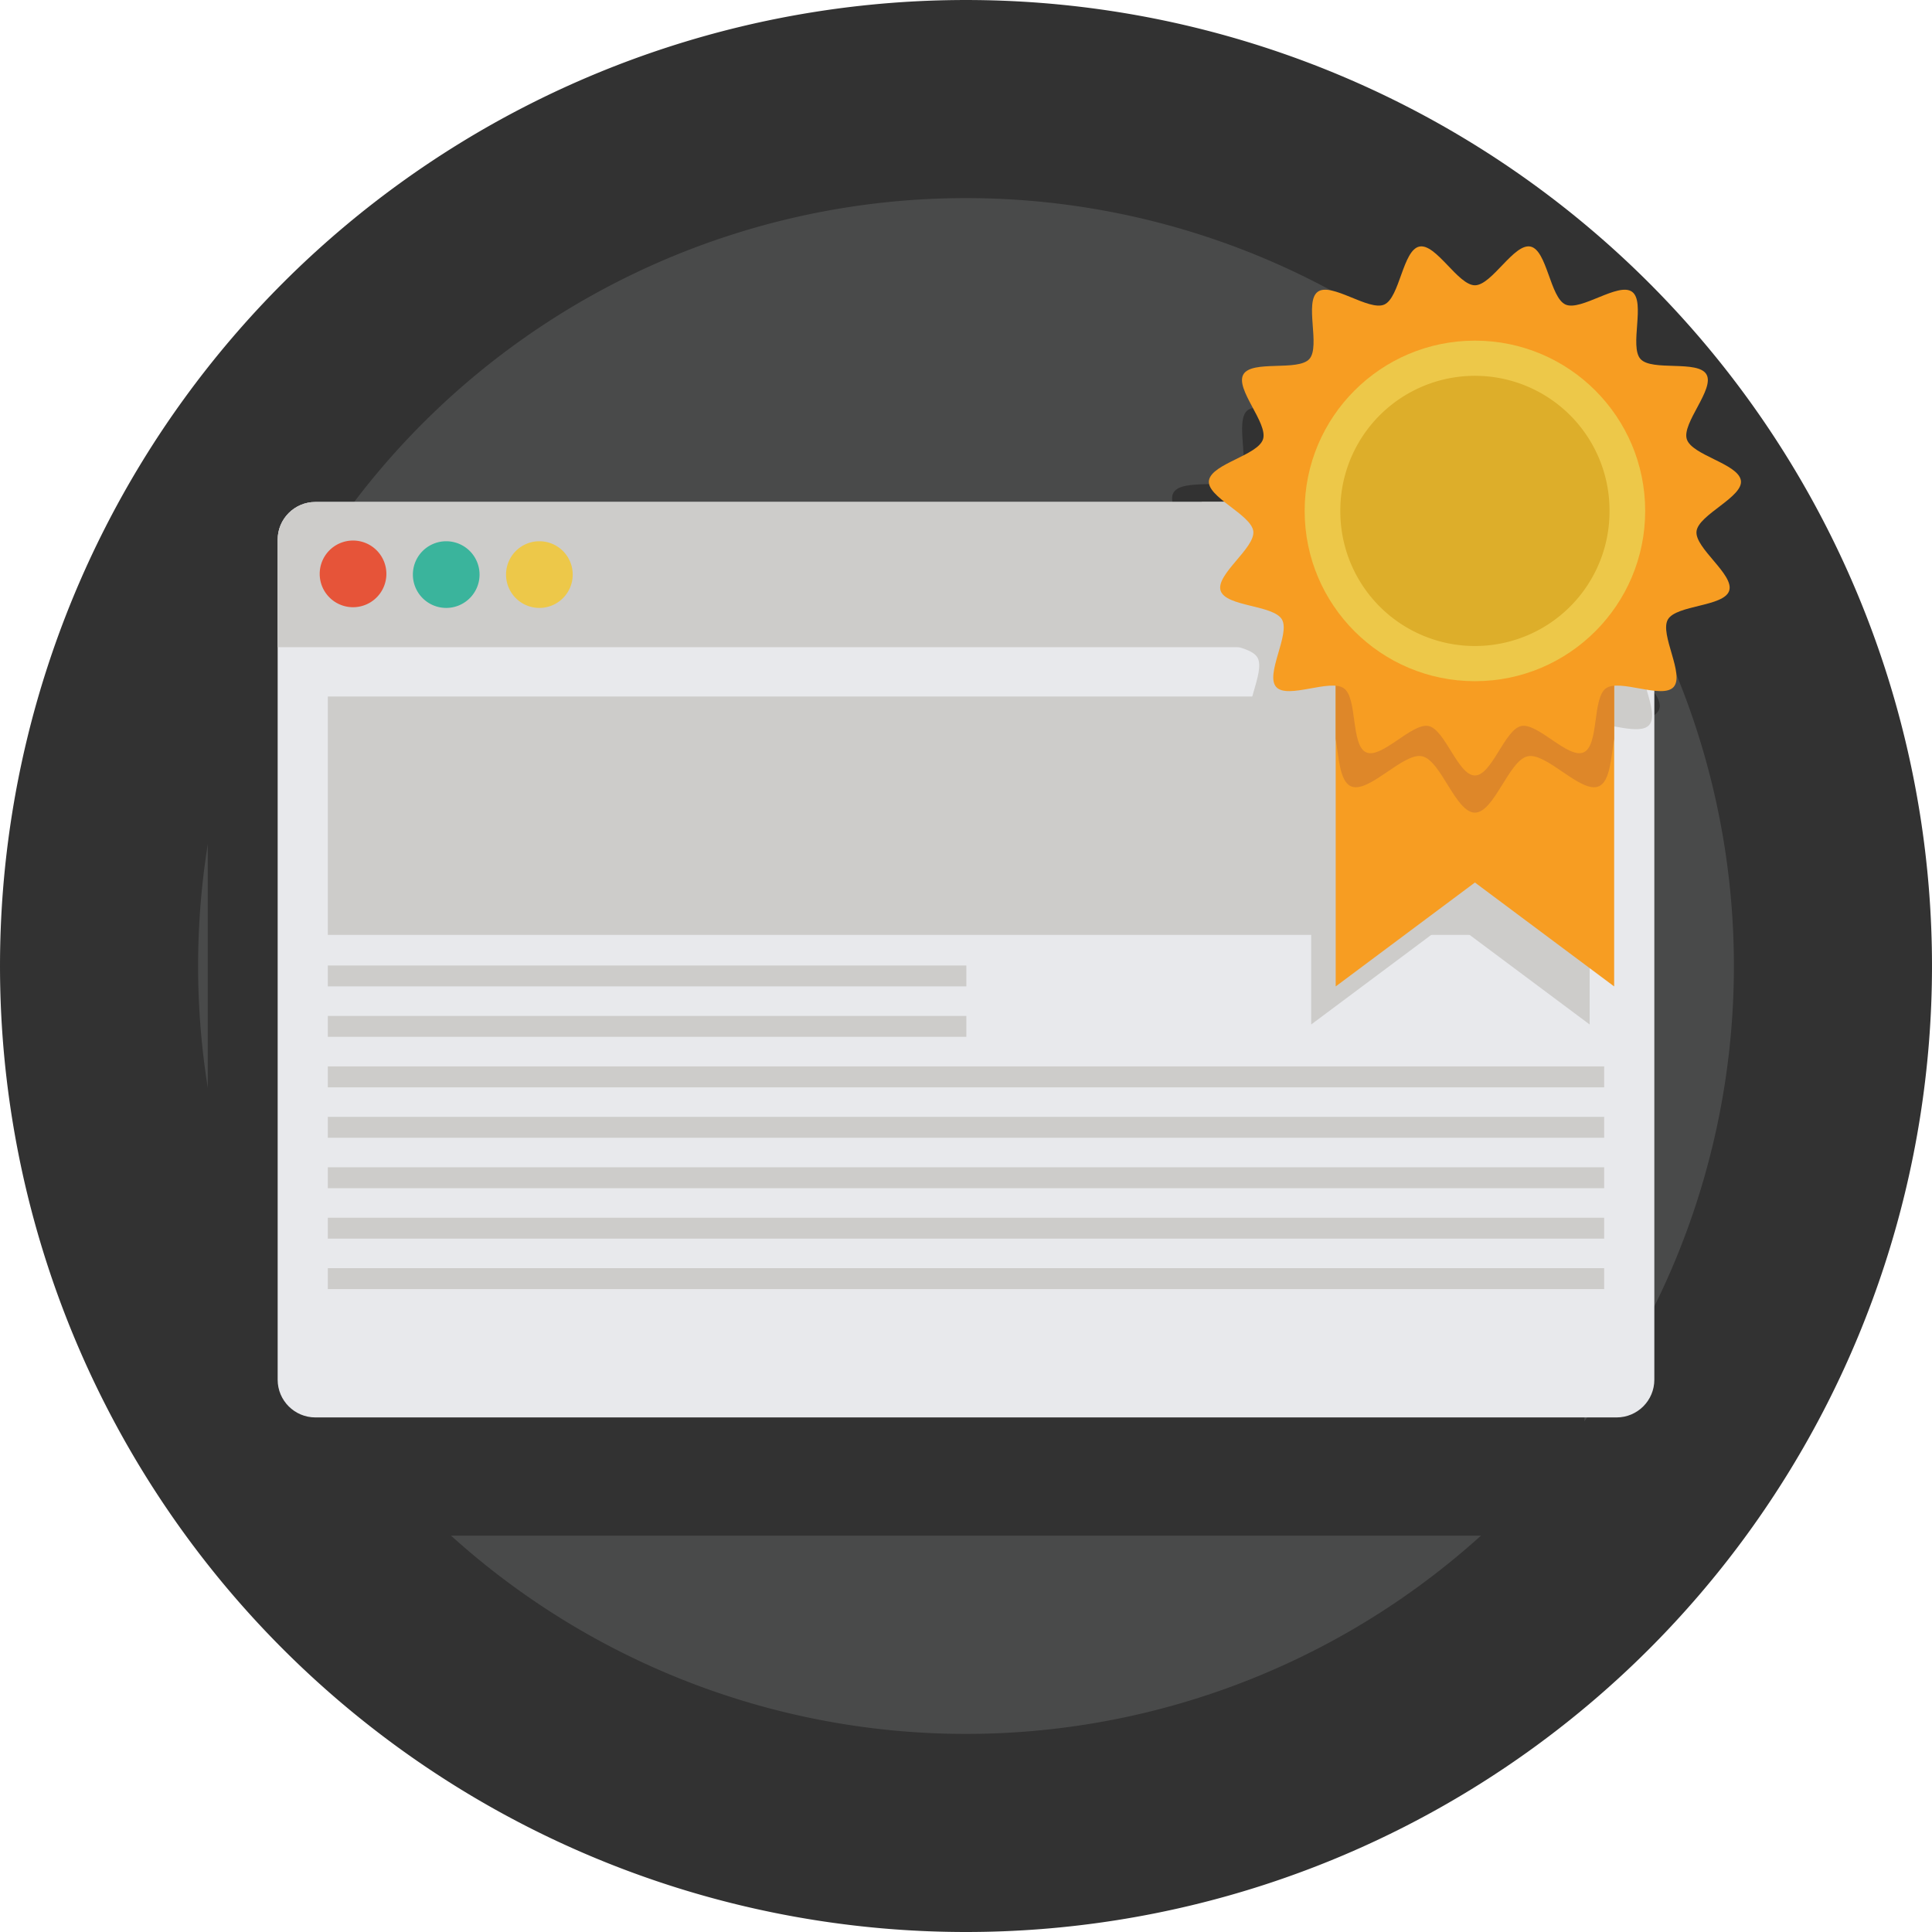 <svg class="svg-icon" style="width: 1em;height: 1em;vertical-align: middle;fill: currentColor;overflow: hidden;" viewBox="0 0 1024 1024" version="1.1" xmlns="http://www.w3.org/2000/svg"><path d="M511.999 512.002m-511.998 0a511.998 511.998 0 1 0 1023.996 0 511.998 511.998 0 1 0-1023.996 0Z" fill="#323232" /><path d="M511.999 512.002m-407.004 0a407.004 407.004 0 1 0 814.009 0 407.004 407.004 0 1 0-814.009 0Z" fill="#494A4A" /><path d="M885.63 317.155c-1.734-8.81-25.854-13.138-28.626-21.678-2.77-8.538 14.898-26.592 10.412-34.364-4.486-7.77-28.96-1.494-34.966-8.164-6.008-6.672 2.804-30.354-4.458-35.626-7.262-5.276-27.068 10.41-35.27 6.762-8.196-3.648-9.79-28.868-18.568-30.734-8.776-1.87-20.482 20.524-29.46 20.524s-20.684-22.392-29.462-20.524c-8.78 1.868-10.372 27.086-18.57 30.734-8.196 3.648-28.004-12.038-35.266-6.762-7.262 5.274 1.544 28.956-4.46 35.626-6.004 6.67-30.478 0.394-34.968 8.164-4.482 7.772 13.186 25.826 10.416 34.364-2.774 8.54-26.894 12.868-28.626 21.678-0.74 3.77 3.292 7.658 8.208 11.566H130.116c-11.044 0-20 8.954-20 20v445.212c0 11.046 8.956 20 20 20h689.669c11.044 0 20-8.954 20-20V428.772c4.444 0.46 8.236 0.218 10.216-1.976 6.006-6.672-7.53-28.008-3.04-35.78 4.488-7.78 29.73-6.716 32.5-15.256 2.772-8.532-18.262-22.524-17.322-31.448 0.936-8.924 25.218-18.346 23.49-27.158z" fill="#323232" /><path d="M876.834 731.265c0 11.046-8.956 20-20 20H167.164c-11.046 0-20-8.954-20-20V286.053c0-11.046 8.954-20 20-20h689.669c11.044 0 20 8.954 20 20v445.212z" fill="#E8E9EC" /><path d="M173.752 369.171h676.491v126.348H173.752zM173.752 511.732h338.431v11.09H173.752zM173.752 538.47h338.431v11.09H173.752zM173.752 565.21h676.491v11.084H173.752zM173.752 591.946h676.491v11.088H173.752zM173.752 618.682h676.491v11.09H173.752zM173.752 645.419h676.491v11.086H173.752zM173.752 672.153h676.491v11.092H173.752zM856.834 266.053H167.164c-11.046 0-20 8.954-20 20v56.972h729.669v-56.972c0-11.046-8.956-20-20-20z" fill="#CDCCCA" /><path d="M169.452 304.543a17.67 17.67 0 1 1 35.332 0 17.67 17.67 0 0 1-35.332 0z" fill="#E65439" /><path d="M218.834 304.543a17.668 17.668 0 1 1 35.336 0c0 9.752-7.912 17.668-17.668 17.668a17.672 17.672 0 0 1-17.668-17.668z" fill="#3AB49C" /><path d="M268.214 304.543a17.668 17.668 0 0 1 17.67-17.67 17.666 17.666 0 0 1 17.666 17.67c0 9.752-7.908 17.668-17.666 17.668a17.674 17.674 0 0 1-17.67-17.668z" fill="#EDC849" /><path d="M876.834 344.359v-58.304c0-11.046-8.956-20-20-20H637.137c-4.744 2.54-8.66 5.246-9.322 8.606-1.728 8.812 22.552 18.234 23.49 27.156 0.936 8.926-20.096 22.918-17.326 31.45 2.772 8.54 28.016 7.476 32.504 15.254 4.49 7.774-9.042 29.11-3.042 35.782 5.08 5.636 22.01-1.486 31.522-0.644v159.339l73.79-55.078 73.792 55.078v-159.339c9.512-0.842 26.444 6.282 31.52 0.644 6.006-6.672-7.53-28.008-3.04-35.782 1.024-1.78 3.138-3.092 5.81-4.162z" fill="#CDCCCA" /><path d="M707.948 522.822l73.792-55.074 73.792 55.074v-259.799h-147.583z" fill="#F79D22" /><path d="M707.948 391.538c1.652 10.25 2.156 22.576 8.056 25.196 9.354 4.164 27.72-18.032 37.732-15.902 10.016 2.126 17.766 29.884 28.004 29.884s17.988-27.76 28.002-29.884c10.014-2.128 28.378 20.066 37.734 15.902 5.9-2.62 6.404-14.946 8.054-25.196v-128.515h-147.583v128.515z" fill="#DE8729" /><path d="M781.74 151.207c8.976 0 20.684-22.392 29.46-20.52 8.782 1.864 10.374 27.082 18.57 30.73 8.2 3.648 28.006-12.038 35.268-6.762 7.264 5.278-1.548 28.956 4.458 35.626 6.006 6.67 30.48 0.392 34.966 8.164s-13.182 25.826-10.412 34.362c2.774 8.542 26.894 12.874 28.626 21.68 1.73 8.812-22.554 18.234-23.488 27.162-0.942 8.92 20.094 22.912 17.324 31.444-2.772 8.54-28.014 7.476-32.502 15.256-4.49 7.776 9.044 29.108 3.04 35.78-6.004 6.672-28.634-4.562-35.9 0.716-7.258 5.276-3.572 30.272-11.772 33.916-8.202 3.654-24.304-15.81-33.088-13.948-8.78 1.868-15.574 26.206-24.55 26.206-8.978 0-15.772-24.338-24.554-26.206-8.78-1.864-24.882 17.602-33.082 13.948-8.202-3.644-4.516-28.64-11.776-33.916-7.264-5.28-29.892 5.956-35.9-0.716-6.004-6.672 7.532-28.004 3.042-35.78-4.488-7.78-29.732-6.716-32.504-15.256-2.77-8.532 18.26-22.524 17.326-31.444-0.938-8.928-25.218-18.35-23.488-27.162 1.73-8.806 25.852-13.138 28.626-21.68 2.77-8.536-14.898-26.59-10.416-34.362 4.49-7.772 28.964-1.494 34.97-8.164 6.004-6.672-2.804-30.35 4.458-35.626 7.262-5.276 27.068 10.41 35.268 6.762 8.198-3.648 9.79-28.868 18.57-30.73 8.776-1.874 20.482 20.52 29.46 20.52z" fill="#F79D22" /><path d="M691.496 270.795c0-49.844 40.4-90.246 90.244-90.246s90.242 40.402 90.242 90.246c0 49.836-40.398 90.248-90.242 90.248s-90.244-40.412-90.244-90.248z" fill="#EDC849" /><path d="M781.74 270.795m-71.34 0a71.34 71.34 0 1 0 142.679 0 71.34 71.34 0 1 0-142.679 0Z" fill="#DDAE2A" /></svg>